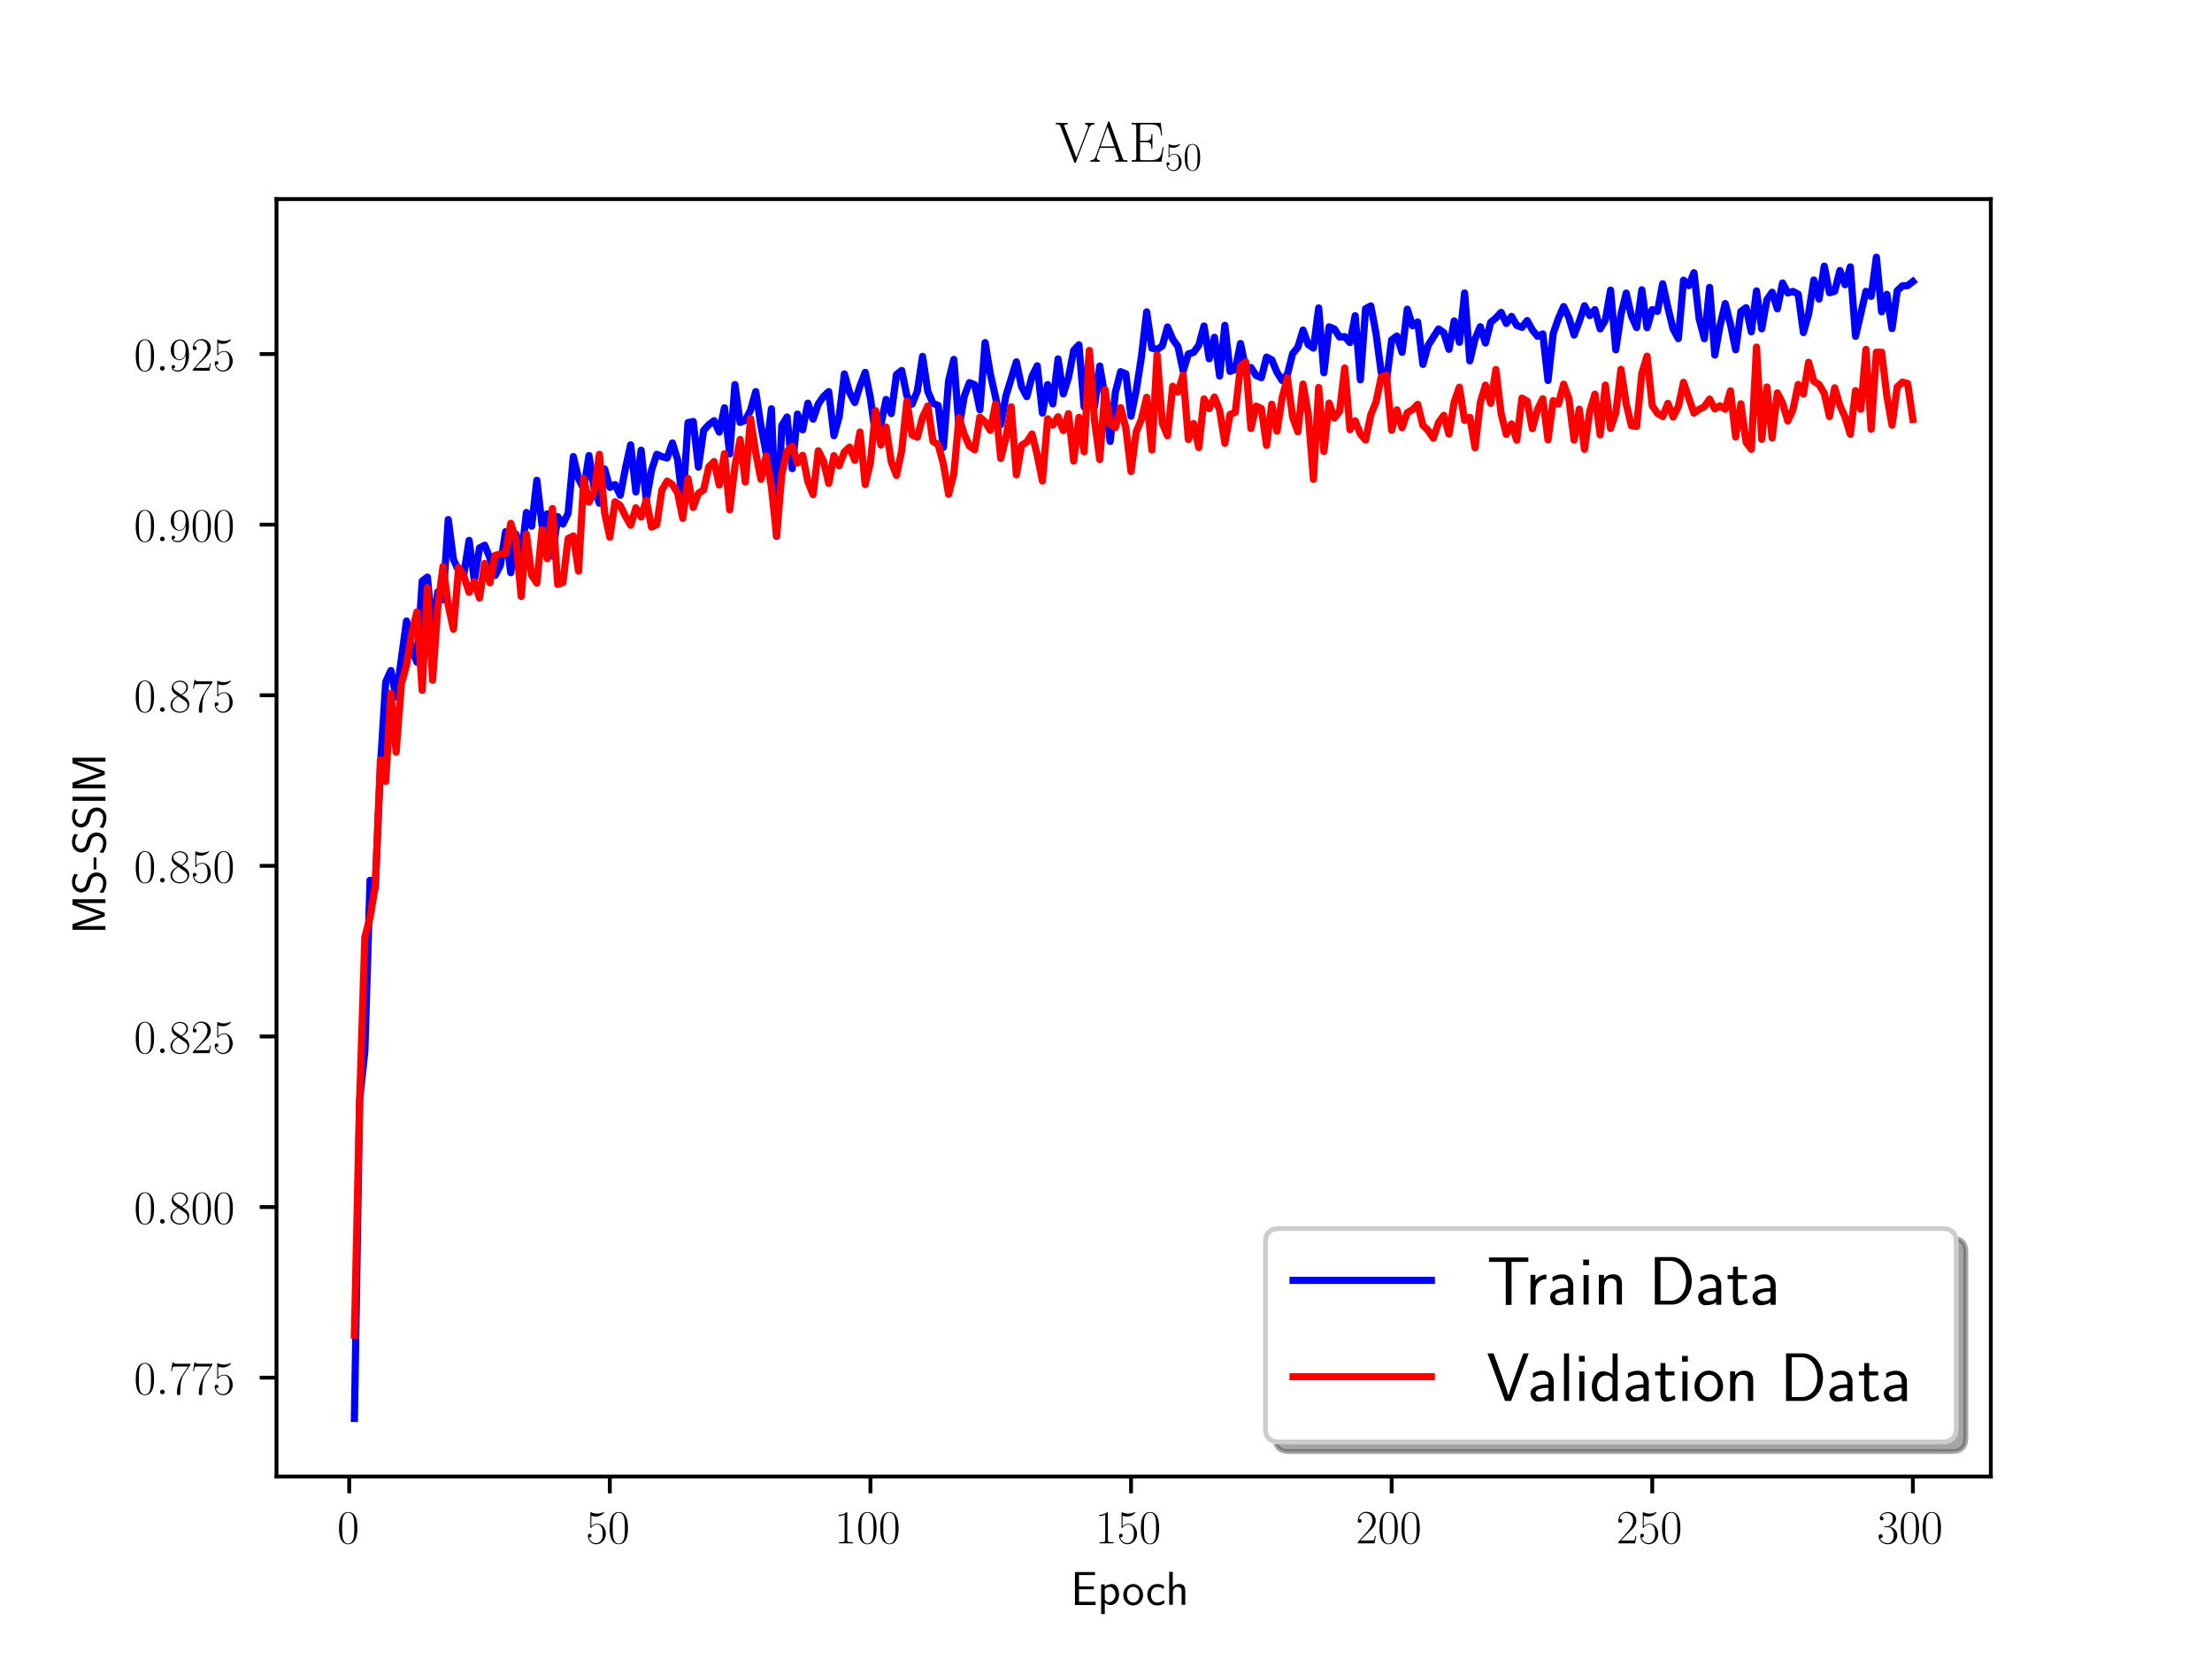 <?xml version="1.0" encoding="utf-8" standalone="no"?>
<!DOCTYPE svg PUBLIC "-//W3C//DTD SVG 1.1//EN"
  "http://www.w3.org/Graphics/SVG/1.1/DTD/svg11.dtd">
<!-- Created with matplotlib (https://matplotlib.org/) -->
<svg height="345.6pt" version="1.1" viewBox="0 0 460.8 345.6" width="460.8pt" xmlns="http://www.w3.org/2000/svg" xmlns:xlink="http://www.w3.org/1999/xlink">
 <defs>
  <style type="text/css">
*{stroke-linecap:butt;stroke-linejoin:round;}
  </style>
 </defs>
 <g id="figure_1">
  <g id="patch_1">
   <path d="M 0 345.6 
L 460.8 345.6 
L 460.8 0 
L 0 0 
z
" style="fill:#ffffff;"/>
  </g>
  <g id="axes_1">
   <g id="patch_2">
    <path d="M 57.6 307.584 
L 414.72 307.584 
L 414.72 41.472 
L 57.6 41.472 
z
" style="fill:#ffffff;"/>
   </g>
   <g id="matplotlib.axis_1">
    <g id="xtick_1">
     <g id="line2d_1">
      <defs>
       <path d="M 0 0 
L 0 3.5 
" id="mf5305f416f" style="stroke:#000000;stroke-width:0.8;"/>
      </defs>
      <g>
       <use style="stroke:#000000;stroke-width:0.8;" x="72.747" xlink:href="#mf5305f416f" y="307.584"/>
      </g>
     </g>
     <g id="text_1">
      <!-- $0$ -->
      <defs>
       <path d="M 42 31.641 
C 42 37.75 41.906 48.125 37.703 56.109 
C 34 63.109 28.094 65.594 22.906 65.594 
C 18.094 65.594 12 63.406 8.203 56.203 
C 4.203 48.719 3.797 39.438 3.797 31.641 
C 3.797 25.953 3.906 17.281 7 9.672 
C 11.297 -0.609 19 -2 22.906 -2 
C 27.5 -2 34.5 -0.109 38.594 9.375 
C 41.594 16.281 42 24.359 42 31.641 
z
M 22.906 -0.406 
C 16.5 -0.406 12.703 5.078 11.297 12.688 
C 10.203 18.562 10.203 27.156 10.203 32.75 
C 10.203 40.438 10.203 46.828 11.5 52.922 
C 13.406 61.391 19 64 22.906 64 
C 27 64 32.297 61.297 34.203 53.125 
C 35.5 47.438 35.594 40.734 35.594 32.75 
C 35.594 26.25 35.594 18.266 34.406 12.375 
C 32.297 1.484 26.406 -0.406 22.906 -0.406 
z
" id="CMR17-48"/>
      </defs>
      <g transform="translate(70.256 321.502)scale(0.1 -0.1)">
       <use transform="scale(0.996)" xlink:href="#CMR17-48"/>
      </g>
     </g>
    </g>
    <g id="xtick_2">
     <g id="line2d_2">
      <g>
       <use style="stroke:#000000;stroke-width:0.8;" x="127.037" xlink:href="#mf5305f416f" y="307.584"/>
      </g>
     </g>
     <g id="text_2">
      <!-- $50$ -->
      <defs>
       <path d="M 11.406 57.688 
C 12.406 57.281 16.5 56 20.703 56 
C 30 56 35.094 61.109 38 64.062 
C 38 64.953 38 65.5 37.406 65.5 
C 37.297 65.5 37.094 65.5 36.297 65.047 
C 32.797 63.406 28.703 62.078 23.703 62.078 
C 20.703 62.078 16.203 62.484 11.297 64.672 
C 10.203 65.172 10 65.172 9.906 65.172 
C 9.406 65.172 9.297 65.062 9.297 63.078 
L 9.297 34.422 
C 9.297 32.641 9.297 32.141 10.297 32.141 
C 10.797 32.141 11 32.344 11.5 33.031 
C 14.703 37.516 19.094 39.406 24.094 39.406 
C 27.594 39.406 35.094 37.219 35.094 20.141 
C 35.094 16.953 35.094 11.172 32.094 6.578 
C 29.594 2.484 25.703 0.391 21.406 0.391 
C 14.797 0.391 8.094 5 6.297 12.719 
C 6.703 12.609 7.5 12.422 7.906 12.422 
C 9.203 12.422 11.703 13.125 11.703 16.219 
C 11.703 18.906 9.797 20 7.906 20 
C 5.594 20 4.094 18.594 4.094 15.797 
C 4.094 7.094 11 -2 21.594 -2 
C 31.906 -2 41.703 6.875 41.703 19.75 
C 41.703 31.719 33.906 41 24.203 41 
C 19.094 41 14.797 39.109 11.406 35.531 
z
" id="CMR17-53"/>
      </defs>
      <g transform="translate(122.056 321.502)scale(0.1 -0.1)">
       <use transform="scale(0.996)" xlink:href="#CMR17-53"/>
       <use transform="translate(45.69 0)scale(0.996)" xlink:href="#CMR17-48"/>
      </g>
     </g>
    </g>
    <g id="xtick_3">
     <g id="line2d_3">
      <g>
       <use style="stroke:#000000;stroke-width:0.8;" x="181.327" xlink:href="#mf5305f416f" y="307.584"/>
      </g>
     </g>
     <g id="text_3">
      <!-- $100$ -->
      <defs>
       <path d="M 26.594 63.406 
C 26.594 65.5 26.5 65.5 25.094 65.5 
C 21.203 61.188 15.297 59.797 9.703 59.797 
C 9.406 59.797 8.906 59.797 8.797 59.5 
C 8.703 59.297 8.703 59.094 8.703 57 
C 11.797 57 17 57.594 21 59.984 
L 21 7.203 
C 21 3.688 20.797 2.5 12.203 2.5 
L 9.203 2.5 
L 9.203 0 
C 14 0 19 0 23.797 0 
C 28.594 0 33.594 0 38.406 0 
L 38.406 2.5 
L 35.406 2.5 
C 26.797 2.5 26.594 3.594 26.594 7.156 
z
" id="CMR17-49"/>
      </defs>
      <g transform="translate(173.855 321.502)scale(0.1 -0.1)">
       <use transform="scale(0.996)" xlink:href="#CMR17-49"/>
       <use transform="translate(45.69 0)scale(0.996)" xlink:href="#CMR17-48"/>
       <use transform="translate(91.381 0)scale(0.996)" xlink:href="#CMR17-48"/>
      </g>
     </g>
    </g>
    <g id="xtick_4">
     <g id="line2d_4">
      <g>
       <use style="stroke:#000000;stroke-width:0.8;" x="235.617" xlink:href="#mf5305f416f" y="307.584"/>
      </g>
     </g>
     <g id="text_4">
      <!-- $150$ -->
      <g transform="translate(228.145 321.502)scale(0.1 -0.1)">
       <use transform="scale(0.996)" xlink:href="#CMR17-49"/>
       <use transform="translate(45.69 0)scale(0.996)" xlink:href="#CMR17-53"/>
       <use transform="translate(91.381 0)scale(0.996)" xlink:href="#CMR17-48"/>
      </g>
     </g>
    </g>
    <g id="xtick_5">
     <g id="line2d_5">
      <g>
       <use style="stroke:#000000;stroke-width:0.8;" x="289.907" xlink:href="#mf5305f416f" y="307.584"/>
      </g>
     </g>
     <g id="text_5">
      <!-- $200$ -->
      <defs>
       <path d="M 41.703 15.453 
L 39.906 15.453 
C 38.906 8.375 38.094 7.172 37.703 6.562 
C 37.203 5.766 30 5.766 28.594 5.766 
L 9.406 5.766 
C 13 9.672 20 16.75 28.5 24.953 
C 34.594 30.734 41.703 37.531 41.703 47.422 
C 41.703 59.219 32.297 66 21.797 66 
C 10.797 66 4.094 56.312 4.094 47.344 
C 4.094 43.438 7 42.938 8.203 42.938 
C 9.203 42.938 12.203 43.547 12.203 47.031 
C 12.203 50.109 9.594 51 8.203 51 
C 7.594 51 7 50.906 6.594 50.703 
C 8.5 59.219 14.297 63.406 20.406 63.406 
C 29.094 63.406 34.797 56.516 34.797 47.422 
C 34.797 38.734 29.703 31.25 24 24.75 
L 4.094 2.281 
L 4.094 0 
L 39.297 0 
z
" id="CMR17-50"/>
      </defs>
      <g transform="translate(282.435 321.502)scale(0.1 -0.1)">
       <use transform="scale(0.996)" xlink:href="#CMR17-50"/>
       <use transform="translate(45.69 0)scale(0.996)" xlink:href="#CMR17-48"/>
       <use transform="translate(91.381 0)scale(0.996)" xlink:href="#CMR17-48"/>
      </g>
     </g>
    </g>
    <g id="xtick_6">
     <g id="line2d_6">
      <g>
       <use style="stroke:#000000;stroke-width:0.8;" x="344.197" xlink:href="#mf5305f416f" y="307.584"/>
      </g>
     </g>
     <g id="text_6">
      <!-- $250$ -->
      <g transform="translate(336.725 321.502)scale(0.1 -0.1)">
       <use transform="scale(0.996)" xlink:href="#CMR17-50"/>
       <use transform="translate(45.69 0)scale(0.996)" xlink:href="#CMR17-53"/>
       <use transform="translate(91.381 0)scale(0.996)" xlink:href="#CMR17-48"/>
      </g>
     </g>
    </g>
    <g id="xtick_7">
     <g id="line2d_7">
      <g>
       <use style="stroke:#000000;stroke-width:0.8;" x="398.487" xlink:href="#mf5305f416f" y="307.584"/>
      </g>
     </g>
     <g id="text_7">
      <!-- $300$ -->
      <defs>
       <path d="M 22.094 33.703 
C 31 33.703 34.906 25.969 34.906 17.031 
C 34.906 5 28.5 0.391 22.703 0.391 
C 17.406 0.391 8.797 3.031 6.094 10.828 
C 6.594 10.625 7.094 10.625 7.594 10.625 
C 10 10.625 11.797 12.219 11.797 14.812 
C 11.797 17.703 9.594 19 7.594 19 
C 5.906 19 3.297 18.203 3.297 14.469 
C 3.297 5.234 12.297 -2 22.906 -2 
C 34 -2 42.5 6.719 42.5 16.953 
C 42.5 26.672 34.5 33.703 25 34.797 
C 32.594 36.375 39.906 43.062 39.906 52.016 
C 39.906 59.688 32 65.297 23 65.297 
C 13.906 65.297 5.906 59.828 5.906 52.016 
C 5.906 48.594 8.5 48 9.797 48 
C 11.906 48 13.703 49.297 13.703 51.891 
C 13.703 54.469 11.906 55.766 9.797 55.766 
C 9.406 55.766 8.906 55.766 8.5 55.578 
C 11.406 61.859 19.297 63 22.797 63 
C 26.297 63 32.906 61.328 32.906 51.875 
C 32.906 49.109 32.5 44.188 29.094 39.844 
C 26.094 36 22.703 36 19.406 35.688 
C 18.906 35.688 16.594 35.453 16.203 35.453 
C 15.5 35.359 15.094 35.266 15.094 34.5 
C 15.094 33.797 15.203 33.703 17.203 33.703 
z
" id="CMR17-51"/>
      </defs>
      <g transform="translate(391.015 321.502)scale(0.1 -0.1)">
       <use transform="scale(0.996)" xlink:href="#CMR17-51"/>
       <use transform="translate(45.69 0)scale(0.996)" xlink:href="#CMR17-48"/>
       <use transform="translate(91.381 0)scale(0.996)" xlink:href="#CMR17-48"/>
      </g>
     </g>
    </g>
    <g id="text_8">
     <!-- Epoch -->
     <defs>
      <path d="M 30.594 6.766 
C 22.594 6.766 19 6.766 17.203 6.766 
L 17.203 32.922 
L 48.203 32.922 
L 48.203 39 
L 17.203 39 
L 17.203 62.641 
L 30.094 62.641 
C 31.297 62.641 32.5 62.641 33.703 62.641 
L 50.797 62.641 
L 50.797 69 
L 8.797 69 
L 8.797 0 
L 52.094 0 
L 52.094 6.766 
z
" id="CMSS17-69"/>
      <path d="M 15.094 5.203 
C 18.406 2.016 22.906 -0.078 27.703 -0.078 
C 37 -0.078 45 9.422 45 22.062 
C 45 33.734 39 44 30.406 44 
C 25.406 44 19.406 42.219 14.906 38.625 
L 14.906 43.203 
L 7.5 43.203 
L 7.5 -19 
L 15.094 -19 
z
M 15.094 32.812 
C 15.906 34 19.297 37.734 24.797 37.734 
C 31.797 37.734 37.406 30.625 37.406 22.062 
C 37.406 12.297 30.594 6 23.906 6 
C 21.906 6 19.797 6.484 17.797 8.172 
C 15.094 10.531 15.094 12 15.094 13.391 
z
" id="CMSS17-112"/>
      <path d="M 44.203 21.188 
C 44.203 34 34.703 44 23.5 44 
C 12 44 2.703 33.703 2.703 21.188 
C 2.703 8.5 12.297 -1 23.406 -1 
C 34.797 -1 44.203 8.797 44.203 21.188 
z
M 23.5 5.266 
C 16.406 5.266 10.297 11.078 10.297 22 
C 10.297 33.609 17.406 37.922 23.406 37.922 
C 29.906 37.922 36.594 33.219 36.594 22 
C 36.594 10.672 30.094 5.266 23.5 5.266 
z
" id="CMSS17-111"/>
      <path d="M 38.5 39.703 
C 38.5 40.391 33.906 42.406 32.703 42.797 
C 29.406 44 25.203 44 24.094 44 
C 11.094 44 3.297 32.703 3.297 21.297 
C 3.297 9.297 12 -1 23.703 -1 
C 30.406 -1 35.203 1.188 39.094 3.781 
L 38.5 10.375 
C 34.203 7.078 29.203 5.266 23.797 5.266 
C 16 5.266 10.906 12.094 10.906 21.391 
C 10.906 28.609 14.203 37.719 24.203 37.719 
C 29.703 37.719 32.797 36.609 37.406 33.516 
z
" id="CMSS17-99"/>
      <path d="M 40.906 29.547 
C 40.906 35.812 39.406 44.062 28.094 44.062 
C 21.797 44.062 17.703 40.984 14.797 37.609 
L 14.797 69.5 
L 7.406 69.5 
L 7.406 0.5 
L 15 0.5 
L 15 24.578 
C 15 30.828 17.406 38 24.203 38 
C 33 38 33.297 32.125 33.297 28.734 
L 33.297 0.5 
L 40.906 0.5 
z
" id="CMSS17-104"/>
     </defs>
     <g transform="translate(223.056 334.358)scale(0.1 -0.1)">
      <use transform="scale(0.996)" xlink:href="#CMSS17-69"/>
      <use transform="translate(55.892 0)scale(0.996)" xlink:href="#CMSS17-112"/>
      <use transform="translate(106.699 0)scale(0.996)" xlink:href="#CMSS17-111"/>
      <use transform="translate(156.145 0)scale(0.996)" xlink:href="#CMSS17-99"/>
      <use transform="translate(197.784 0)scale(0.996)" xlink:href="#CMSS17-104"/>
     </g>
    </g>
   </g>
   <g id="matplotlib.axis_2">
    <g id="ytick_1">
     <g id="line2d_8">
      <defs>
       <path d="M 0 0 
L -3.5 0 
" id="m41be67fa8d" style="stroke:#000000;stroke-width:0.8;"/>
      </defs>
      <g>
       <use style="stroke:#000000;stroke-width:0.8;" x="57.6" xlink:href="#m41be67fa8d" y="286.993"/>
      </g>
     </g>
     <g id="text_9">
      <!-- $0.775$ -->
      <defs>
       <path d="M 18.406 4.797 
C 18.406 7.688 16 9.672 13.594 9.672 
C 10.703 9.672 8.703 7.281 8.703 4.891 
C 8.703 2 11.094 0 13.5 0 
C 16.406 0 18.406 2.391 18.406 4.797 
z
" id="CMMI12-58"/>
       <path d="M 45.094 61.578 
L 45.094 63.766 
L 21.594 63.766 
C 9.906 63.766 9.703 65.078 9.297 67 
L 7.5 67 
L 4.594 48.344 
L 6.406 48.344 
C 6.703 50.234 7.406 55.312 8.594 57.203 
C 9.203 58 16.594 58 18.297 58 
L 40.297 58 
L 29.203 41.578 
C 21.797 30.531 16.703 15.609 16.703 2.578 
C 16.703 1.391 16.703 -2 20.297 -2 
C 23.906 -2 23.906 1.391 23.906 2.672 
L 23.906 7.266 
C 23.906 23.562 26.703 34.312 31.297 41.188 
z
" id="CMR17-55"/>
      </defs>
      <g transform="translate(27.907 290.452)scale(0.1 -0.1)">
       <use transform="scale(0.996)" xlink:href="#CMR17-48"/>
       <use transform="translate(45.69 0)scale(0.996)" xlink:href="#CMMI12-58"/>
       <use transform="translate(72.788 0)scale(0.996)" xlink:href="#CMR17-55"/>
       <use transform="translate(118.478 0)scale(0.996)" xlink:href="#CMR17-55"/>
       <use transform="translate(164.169 0)scale(0.996)" xlink:href="#CMR17-53"/>
      </g>
     </g>
    </g>
    <g id="ytick_2">
     <g id="line2d_9">
      <g>
       <use style="stroke:#000000;stroke-width:0.8;" x="57.6" xlink:href="#m41be67fa8d" y="251.453"/>
      </g>
     </g>
     <g id="text_10">
      <!-- $0.800$ -->
      <defs>
       <path d="M 27.203 35.375 
C 33.5 38.547 39.906 43.328 39.906 50.984 
C 39.906 60.016 31.094 65.297 23 65.297 
C 13.906 65.297 5.906 58.734 5.906 49.688 
C 5.906 47.203 6.5 42.922 10.406 39.141 
C 11.406 38.156 15.594 35.172 18.297 33.281 
C 13.797 30.984 3.297 25.531 3.297 14.594 
C 3.297 4.359 13.094 -2 22.797 -2 
C 33.5 -2 42.5 5.656 42.5 15.781 
C 42.5 24.844 36.406 29.016 32.406 31.703 
z
M 14.094 44.094 
C 13.297 44.594 9.297 47.672 9.297 52.359 
C 9.297 58.422 15.594 63 22.797 63 
C 30.703 63 36.5 57.438 36.5 50.969 
C 36.5 41.703 26.094 36.422 25.594 36.422 
C 25.5 36.422 25.406 36.422 24.594 37.031 
z
M 32.5 23.734 
C 34 22.641 38.797 19.375 38.797 13.297 
C 38.797 5.953 31.406 0.391 23 0.391 
C 13.906 0.391 7 6.844 7 14.688 
C 7 22.547 13.094 29.094 20 32.188 
z
" id="CMR17-56"/>
      </defs>
      <g transform="translate(27.907 254.912)scale(0.1 -0.1)">
       <use transform="scale(0.996)" xlink:href="#CMR17-48"/>
       <use transform="translate(45.69 0)scale(0.996)" xlink:href="#CMMI12-58"/>
       <use transform="translate(72.788 0)scale(0.996)" xlink:href="#CMR17-56"/>
       <use transform="translate(118.478 0)scale(0.996)" xlink:href="#CMR17-48"/>
       <use transform="translate(164.169 0)scale(0.996)" xlink:href="#CMR17-48"/>
      </g>
     </g>
    </g>
    <g id="ytick_3">
     <g id="line2d_10">
      <g>
       <use style="stroke:#000000;stroke-width:0.8;" x="57.6" xlink:href="#m41be67fa8d" y="215.913"/>
      </g>
     </g>
     <g id="text_11">
      <!-- $0.825$ -->
      <g transform="translate(27.907 219.373)scale(0.1 -0.1)">
       <use transform="scale(0.996)" xlink:href="#CMR17-48"/>
       <use transform="translate(45.69 0)scale(0.996)" xlink:href="#CMMI12-58"/>
       <use transform="translate(72.788 0)scale(0.996)" xlink:href="#CMR17-56"/>
       <use transform="translate(118.478 0)scale(0.996)" xlink:href="#CMR17-50"/>
       <use transform="translate(164.169 0)scale(0.996)" xlink:href="#CMR17-53"/>
      </g>
     </g>
    </g>
    <g id="ytick_4">
     <g id="line2d_11">
      <g>
       <use style="stroke:#000000;stroke-width:0.8;" x="57.6" xlink:href="#m41be67fa8d" y="180.373"/>
      </g>
     </g>
     <g id="text_12">
      <!-- $0.850$ -->
      <g transform="translate(27.907 183.833)scale(0.1 -0.1)">
       <use transform="scale(0.996)" xlink:href="#CMR17-48"/>
       <use transform="translate(45.69 0)scale(0.996)" xlink:href="#CMMI12-58"/>
       <use transform="translate(72.788 0)scale(0.996)" xlink:href="#CMR17-56"/>
       <use transform="translate(118.478 0)scale(0.996)" xlink:href="#CMR17-53"/>
       <use transform="translate(164.169 0)scale(0.996)" xlink:href="#CMR17-48"/>
      </g>
     </g>
    </g>
    <g id="ytick_5">
     <g id="line2d_12">
      <g>
       <use style="stroke:#000000;stroke-width:0.8;" x="57.6" xlink:href="#m41be67fa8d" y="144.834"/>
      </g>
     </g>
     <g id="text_13">
      <!-- $0.875$ -->
      <g transform="translate(27.907 148.293)scale(0.1 -0.1)">
       <use transform="scale(0.996)" xlink:href="#CMR17-48"/>
       <use transform="translate(45.69 0)scale(0.996)" xlink:href="#CMMI12-58"/>
       <use transform="translate(72.788 0)scale(0.996)" xlink:href="#CMR17-56"/>
       <use transform="translate(118.478 0)scale(0.996)" xlink:href="#CMR17-55"/>
       <use transform="translate(164.169 0)scale(0.996)" xlink:href="#CMR17-53"/>
      </g>
     </g>
    </g>
    <g id="ytick_6">
     <g id="line2d_13">
      <g>
       <use style="stroke:#000000;stroke-width:0.8;" x="57.6" xlink:href="#m41be67fa8d" y="109.294"/>
      </g>
     </g>
     <g id="text_14">
      <!-- $0.900$ -->
      <defs>
       <path d="M 35.203 29.125 
C 35.203 7.25 26.094 0.484 18.594 0.484 
C 16.297 0.484 10.703 0.484 8.406 4.594 
C 11 4.188 12.906 5.578 12.906 8.094 
C 12.906 10.812 10.703 11.703 9.297 11.703 
C 8.406 11.703 5.703 11.297 5.703 7.906 
C 5.703 1.109 11.594 -2 18.797 -2 
C 30.297 -2 42 10.531 42 32.391 
C 42 59.641 30.797 65.297 23.203 65.297 
C 13.297 65.297 3.797 56.688 3.797 43.406 
C 3.797 31.109 11.906 22 22.094 22 
C 30.5 22 34.203 29.734 35.203 33 
z
M 22.297 23.594 
C 19.594 23.594 15.797 24.094 12.703 30.031 
C 10.594 33.891 10.594 38.453 10.594 43.297 
C 10.594 49.156 10.594 53.203 13.406 57.562 
C 14.797 59.641 17.406 63 23.203 63 
C 35 63 35 45.078 35 41.125 
C 35 34.094 31.797 23.594 22.297 23.594 
z
" id="CMR17-57"/>
      </defs>
      <g transform="translate(27.907 112.753)scale(0.1 -0.1)">
       <use transform="scale(0.996)" xlink:href="#CMR17-48"/>
       <use transform="translate(45.69 0)scale(0.996)" xlink:href="#CMMI12-58"/>
       <use transform="translate(72.788 0)scale(0.996)" xlink:href="#CMR17-57"/>
       <use transform="translate(118.478 0)scale(0.996)" xlink:href="#CMR17-48"/>
       <use transform="translate(164.169 0)scale(0.996)" xlink:href="#CMR17-48"/>
      </g>
     </g>
    </g>
    <g id="ytick_7">
     <g id="line2d_14">
      <g>
       <use style="stroke:#000000;stroke-width:0.8;" x="57.6" xlink:href="#m41be67fa8d" y="73.754"/>
      </g>
     </g>
     <g id="text_15">
      <!-- $0.925$ -->
      <g transform="translate(27.907 77.213)scale(0.1 -0.1)">
       <use transform="scale(0.996)" xlink:href="#CMR17-48"/>
       <use transform="translate(45.69 0)scale(0.996)" xlink:href="#CMMI12-58"/>
       <use transform="translate(72.788 0)scale(0.996)" xlink:href="#CMR17-57"/>
       <use transform="translate(118.478 0)scale(0.996)" xlink:href="#CMR17-50"/>
       <use transform="translate(164.169 0)scale(0.996)" xlink:href="#CMR17-53"/>
      </g>
     </g>
    </g>
    <g id="text_16">
     <!-- MS-SSIM -->
     <defs>
      <path d="M 49.906 37.047 
L 45.094 23.016 
C 44.297 20.422 41.594 12.359 41 9.172 
L 40.906 9.172 
C 40.594 11.172 40 13.266 38.406 18.344 
C 37.5 21.328 36.5 24.406 35.5 27.203 
L 20.703 69 
L 9 69 
L 9 0 
L 16.797 0 
L 16.797 60.938 
L 16.906 60.938 
C 16.906 60.844 17.797 56.453 23.906 39.047 
L 37.094 1.5 
L 44.5 1.5 
L 56.406 34.859 
C 57.203 37.156 59.703 44.422 60.797 47.906 
C 61.797 50.891 64.297 58.25 64.906 61.141 
L 65 61.141 
L 65 0 
L 72.906 0 
L 72.906 69 
L 61.297 69 
z
" id="CMSS17-77"/>
      <path d="M 43.703 65.141 
C 39.297 67.719 34.5 70 26.406 70 
C 13.5 70 5.203 60.609 5.203 51.031 
C 5.203 47.266 6.297 43.016 10.203 38.672 
C 14.094 34.312 18.5 33.141 24.094 31.766 
C 26.406 31.156 30.297 30.062 31 29.781 
C 36.594 27.609 39.297 22.562 39.297 17.812 
C 39.297 11.594 34.406 4.969 25.703 4.969 
C 22.703 4.969 13.906 4.969 5.594 12.797 
L 4.203 4.969 
C 12.406 -1 21.297 -2 25.797 -2 
C 38.094 -2 46.906 7.625 46.906 18.531 
C 46.906 22.5 45.703 27.547 41.5 32.203 
C 37.406 36.672 33.797 37.656 25.594 39.828 
C 20.906 41.031 17.906 41.828 15.406 44.891 
C 13.703 47.078 12.797 49.156 12.797 51.828 
C 12.797 57.391 17.594 63.438 26.406 63.438 
C 30.797 63.438 36.5 62.531 42.297 57.188 
z
" id="CMSS17-83"/>
      <path d="M 26 19 
L 26 24.766 
L 1 24.766 
L 1 19 
z
" id="CMSS17-45"/>
      <path d="M 17.094 69 
L 8.703 69 
L 8.703 0 
L 17.094 0 
z
" id="CMSS17-73"/>
     </defs>
     <g transform="translate(21.97 194.592)rotate(-90)scale(0.1 -0.1)">
      <use transform="scale(0.996)" xlink:href="#CMSS17-77"/>
      <use transform="translate(81.676 0)scale(0.996)" xlink:href="#CMSS17-83"/>
      <use transform="translate(133.725 0)scale(0.996)" xlink:href="#CMSS17-45"/>
      <use transform="translate(164.954 0)scale(0.996)" xlink:href="#CMSS17-83"/>
      <use transform="translate(217.002 0)scale(0.996)" xlink:href="#CMSS17-83"/>
      <use transform="translate(269.051 0)scale(0.996)" xlink:href="#CMSS17-73"/>
      <use transform="translate(294.835 0)scale(0.996)" xlink:href="#CMSS17-77"/>
     </g>
    </g>
   </g>
   <g id="line2d_15">
    <path clip-path="url(#pf34cee49ea)" d="M 73.833 295.488 
L 74.919 229.173 
L 76.004 218.936 
L 77.09 183.379 
L 78.176 184.949 
L 79.262 159.555 
L 80.348 142.057 
L 81.433 139.69 
L 82.519 145.212 
L 84.691 129.361 
L 85.777 135.13 
L 86.862 137.944 
L 87.948 121.073 
L 89.034 120.223 
L 90.12 131.647 
L 91.206 123.329 
L 92.291 124.955 
L 93.377 108.24 
L 94.463 116.557 
L 95.549 118.93 
L 96.635 119.589 
L 97.72 112.581 
L 98.806 120.901 
L 99.892 114.152 
L 100.978 113.579 
L 102.064 116.278 
L 103.149 119.871 
L 104.235 117.754 
L 105.321 110.764 
L 106.407 119.307 
L 107.493 111.293 
L 108.578 116.196 
L 109.664 106.765 
L 110.75 109.624 
L 111.836 100.047 
L 112.922 109.458 
L 114.007 107.027 
L 115.093 115.853 
L 116.179 107.612 
L 117.265 109.165 
L 118.351 106.922 
L 119.436 95.118 
L 120.522 99.672 
L 121.608 101.905 
L 122.694 94.906 
L 123.78 101.782 
L 124.865 104.837 
L 125.951 97.702 
L 127.037 101.528 
L 128.123 100.949 
L 129.209 103.181 
L 130.294 97.548 
L 131.38 92.659 
L 132.466 102.482 
L 133.552 93.782 
L 134.638 104.153 
L 135.723 97.98 
L 136.809 94.642 
L 137.895 95.125 
L 138.981 95.407 
L 140.067 92.266 
L 141.152 95.739 
L 142.238 104.797 
L 143.324 88.037 
L 144.41 87.803 
L 145.496 97.307 
L 146.581 89.666 
L 147.667 88.468 
L 148.753 87.64 
L 149.839 90.02 
L 150.925 84.953 
L 152.01 94.564 
L 153.096 80.112 
L 154.182 88.003 
L 155.268 87.54 
L 156.354 85.456 
L 157.439 81.571 
L 158.525 88.744 
L 159.611 94.506 
L 160.697 85.166 
L 161.783 111.744 
L 162.868 88.647 
L 163.954 86.873 
L 165.04 97.622 
L 166.126 86.267 
L 167.212 89.537 
L 168.297 83.982 
L 169.383 87.328 
L 170.469 84.123 
L 171.555 82.596 
L 172.641 81.579 
L 173.726 90.754 
L 174.812 86.846 
L 175.898 77.895 
L 176.984 81.778 
L 178.07 83.86 
L 179.155 80.394 
L 180.241 77.572 
L 181.327 82.928 
L 182.413 90.826 
L 183.499 88.477 
L 184.584 83.217 
L 185.67 86.154 
L 186.756 78.017 
L 187.842 77.189 
L 188.928 82.482 
L 190.013 84.18 
L 191.099 81.476 
L 192.185 74.244 
L 193.271 81.519 
L 194.357 84.028 
L 195.442 84.472 
L 196.528 93.213 
L 197.614 79.275 
L 198.7 74.875 
L 199.786 89.075 
L 200.871 82.558 
L 201.957 79.704 
L 203.043 80.151 
L 204.129 85.359 
L 205.215 71.367 
L 206.3 77.873 
L 207.386 82.692 
L 208.472 88.465 
L 209.558 82.433 
L 211.729 75.376 
L 212.815 80.564 
L 213.901 82.623 
L 214.987 78.425 
L 216.073 76.204 
L 217.158 86.055 
L 218.244 80.117 
L 219.33 84.138 
L 220.416 74.77 
L 221.502 82.058 
L 222.587 78.664 
L 223.673 72.995 
L 224.759 71.835 
L 225.845 84.768 
L 226.931 73.864 
L 228.016 84.661 
L 229.102 76.253 
L 230.188 82.711 
L 231.274 91.953 
L 232.36 81.713 
L 233.445 77.43 
L 234.531 77.873 
L 235.617 86.699 
L 236.703 81.321 
L 237.789 74.267 
L 238.875 64.971 
L 239.96 72.533 
L 241.046 72.805 
L 242.132 72.065 
L 243.218 68.114 
L 244.304 70.671 
L 245.389 72.184 
L 246.475 77.289 
L 247.561 73.731 
L 248.647 73.401 
L 249.733 71.934 
L 250.818 67.908 
L 251.904 74.749 
L 252.99 70.269 
L 254.076 78.332 
L 255.162 67.777 
L 256.247 77.372 
L 257.333 76.957 
L 258.419 71.56 
L 259.505 76.744 
L 260.591 76.559 
L 261.676 78.222 
L 262.762 78.685 
L 263.848 74.394 
L 264.934 74.954 
L 266.02 77.554 
L 267.105 79.281 
L 268.191 77.989 
L 269.277 73.674 
L 270.363 72.348 
L 271.449 68.755 
L 272.534 71.785 
L 273.62 72.514 
L 274.706 64.152 
L 275.792 77.654 
L 276.878 68.082 
L 277.963 68.522 
L 279.049 70.205 
L 280.135 70.134 
L 281.221 71.371 
L 282.307 65.766 
L 283.392 79.123 
L 284.478 64.308 
L 285.564 63.725 
L 286.65 69.416 
L 287.736 77.618 
L 288.821 79.373 
L 289.907 70.829 
L 290.993 70 
L 292.079 73.4 
L 293.165 64.416 
L 294.25 67.861 
L 295.336 67.079 
L 296.422 75.91 
L 297.508 71.955 
L 299.679 68.523 
L 300.765 69.301 
L 301.851 72.766 
L 302.937 66.849 
L 304.023 71.312 
L 305.108 61.034 
L 306.194 75.171 
L 307.28 70.597 
L 308.366 68.068 
L 309.452 71.46 
L 310.537 67.147 
L 311.623 66.25 
L 312.709 65.075 
L 313.795 67.383 
L 314.881 65.916 
L 315.966 67.789 
L 317.052 68.197 
L 318.138 66.778 
L 319.224 68.742 
L 320.31 70.07 
L 321.395 69.559 
L 322.481 79.265 
L 323.567 69.448 
L 324.653 66.335 
L 325.739 63.854 
L 326.824 66.152 
L 327.91 69.796 
L 328.996 66.978 
L 330.082 63.702 
L 331.168 65.745 
L 332.253 64.513 
L 333.339 68.514 
L 334.425 66.692 
L 335.511 60.438 
L 336.597 72.868 
L 337.682 65.47 
L 338.768 61.059 
L 339.854 65.817 
L 340.94 68.243 
L 342.026 60.381 
L 343.111 68.267 
L 344.197 64.496 
L 345.283 64.867 
L 346.369 59.111 
L 347.455 64.078 
L 348.54 68.514 
L 349.626 70.539 
L 350.712 58.367 
L 351.798 59.493 
L 352.884 56.82 
L 353.969 66.406 
L 355.055 70.565 
L 356.141 59.866 
L 357.227 73.964 
L 358.313 67.845 
L 359.398 63.238 
L 360.484 67.544 
L 361.57 72.857 
L 362.656 64.885 
L 363.742 64.097 
L 364.827 69.122 
L 365.913 60.607 
L 366.999 68.493 
L 368.085 62.433 
L 369.171 60.878 
L 370.256 64.337 
L 371.342 58.946 
L 372.428 61.031 
L 373.514 60.721 
L 374.6 61.288 
L 375.685 69.286 
L 376.771 65.431 
L 377.857 58.324 
L 378.943 62.298 
L 380.029 55.442 
L 381.114 60.986 
L 382.2 60.668 
L 383.286 56.359 
L 384.372 59.315 
L 385.458 55.596 
L 386.543 70.061 
L 388.715 60.687 
L 389.801 61.736 
L 390.887 53.568 
L 391.972 64.956 
L 393.058 61.31 
L 394.144 68.458 
L 395.23 60.557 
L 396.316 59.554 
L 397.401 59.502 
L 398.487 58.654 
L 398.487 58.654 
" style="fill:none;stroke:#0000ff;stroke-linecap:square;stroke-width:1.5;"/>
   </g>
   <g id="line2d_16">
    <path clip-path="url(#pf34cee49ea)" d="M 73.833 278.158 
L 74.919 229.512 
L 76.004 195.286 
L 77.09 191.124 
L 78.176 184.639 
L 79.262 158.279 
L 80.348 162.776 
L 81.433 144.427 
L 82.519 156.702 
L 83.605 142.539 
L 84.691 138.561 
L 85.777 131.965 
L 86.862 127.47 
L 87.948 143.821 
L 89.034 122.417 
L 90.12 141.703 
L 91.206 126.448 
L 92.291 118.008 
L 93.377 126.06 
L 94.463 131.085 
L 95.549 118.235 
L 96.635 119.998 
L 97.72 123.394 
L 98.806 121.18 
L 99.892 124.579 
L 100.978 117.367 
L 102.064 121.416 
L 103.149 115.712 
L 104.235 115.417 
L 105.321 115.334 
L 106.407 109.024 
L 107.493 112.559 
L 108.578 124.259 
L 109.664 111.249 
L 110.75 119.823 
L 111.836 121.468 
L 112.922 110.346 
L 114.007 116.386 
L 115.093 105.944 
L 116.179 121.749 
L 117.265 121.367 
L 118.351 112.204 
L 119.436 111.652 
L 120.522 118.989 
L 121.608 99.708 
L 122.694 104.614 
L 123.78 102.387 
L 124.865 94.635 
L 125.951 106.803 
L 127.037 111.914 
L 128.123 104.531 
L 129.209 105.306 
L 130.294 107.537 
L 131.38 109.431 
L 132.466 105.789 
L 133.552 107.706 
L 134.638 104.208 
L 135.723 109.799 
L 136.809 109.325 
L 137.895 102.068 
L 138.981 100.214 
L 140.067 100.944 
L 141.152 102.663 
L 142.238 107.991 
L 143.324 99.675 
L 144.41 105.715 
L 145.496 102.758 
L 146.581 102.072 
L 147.667 97.236 
L 148.753 96.148 
L 149.839 101.049 
L 150.925 94.527 
L 152.01 106.22 
L 153.096 97.131 
L 154.182 91.555 
L 155.268 100.406 
L 156.354 87.202 
L 157.439 94.359 
L 158.525 99.853 
L 159.611 94.954 
L 160.697 101.443 
L 161.783 111.649 
L 162.868 98.716 
L 163.954 93.977 
L 165.04 92.932 
L 166.126 96.459 
L 167.212 94.857 
L 168.297 100.324 
L 169.383 103.045 
L 170.469 93.911 
L 171.555 96.074 
L 172.641 100.701 
L 173.726 94.928 
L 174.812 97.04 
L 175.898 94.136 
L 176.984 93.14 
L 178.07 95.899 
L 179.155 90.017 
L 180.241 100.94 
L 181.327 96.341 
L 182.413 85.553 
L 183.499 92.707 
L 184.584 88.956 
L 185.67 96.221 
L 186.756 99.03 
L 187.842 93.905 
L 188.928 83.577 
L 190.013 90.626 
L 191.099 91.071 
L 192.185 86.938 
L 193.271 84.581 
L 194.357 91.946 
L 195.442 92.63 
L 196.528 96.65 
L 197.614 102.986 
L 198.7 98.708 
L 199.786 87.019 
L 200.871 90.462 
L 201.957 92.944 
L 203.043 93.71 
L 204.129 86.897 
L 205.215 87.898 
L 206.3 89.647 
L 207.386 84.169 
L 208.472 95.508 
L 209.558 91.216 
L 210.644 84.731 
L 211.729 98.922 
L 212.815 92.771 
L 213.901 92.081 
L 214.987 90.415 
L 216.073 94.763 
L 217.158 100.201 
L 218.244 87.252 
L 219.33 88.561 
L 220.416 86.817 
L 221.502 89.694 
L 222.587 86.168 
L 223.673 96.044 
L 224.759 86.942 
L 225.845 94.131 
L 226.931 72.998 
L 228.016 87.66 
L 229.102 95.72 
L 230.188 81.167 
L 231.274 88.393 
L 232.36 89.075 
L 233.445 84.901 
L 234.531 89.145 
L 235.617 98.226 
L 236.703 89.961 
L 237.789 87.318 
L 238.875 82.765 
L 239.96 93.739 
L 241.046 73.937 
L 242.132 88.159 
L 243.218 90.786 
L 244.304 80.455 
L 245.389 81.672 
L 246.475 78.149 
L 247.561 91.569 
L 248.647 88.226 
L 249.733 93.227 
L 250.818 83.106 
L 251.904 85.12 
L 252.99 82.719 
L 254.076 85.428 
L 255.162 92.344 
L 256.247 86.337 
L 257.333 85.911 
L 258.419 76.314 
L 259.505 75.392 
L 260.591 89.272 
L 261.676 84.604 
L 262.762 85.102 
L 263.848 92.787 
L 264.934 84.217 
L 266.02 89.817 
L 267.105 82.839 
L 268.191 78.685 
L 269.277 86.886 
L 270.363 89.947 
L 271.449 80.008 
L 272.534 86.249 
L 273.62 99.857 
L 274.706 80.73 
L 275.792 94.061 
L 276.878 83.966 
L 277.963 87.088 
L 279.049 85.713 
L 280.135 76.649 
L 281.221 89.504 
L 282.307 87.663 
L 283.392 90.431 
L 284.478 91.676 
L 285.564 86.413 
L 286.65 83.757 
L 287.736 78.571 
L 288.821 78.156 
L 289.907 89.63 
L 290.993 85.382 
L 292.079 89.103 
L 293.165 85.951 
L 294.25 85.332 
L 295.336 84.238 
L 296.422 88.611 
L 297.508 89.668 
L 298.594 91.297 
L 299.679 88.04 
L 300.765 86.522 
L 301.851 90.435 
L 302.937 83.727 
L 304.023 80.663 
L 305.108 87.576 
L 306.194 86.938 
L 307.28 93.292 
L 308.366 83.889 
L 309.452 80.225 
L 310.537 84.031 
L 311.623 76.966 
L 312.709 86.137 
L 313.795 90.489 
L 314.881 88.327 
L 315.966 91.711 
L 317.052 82.936 
L 318.138 83.555 
L 319.224 89.303 
L 320.31 85.27 
L 321.395 83.08 
L 322.481 91.641 
L 323.567 83.461 
L 324.653 84.166 
L 325.739 80.027 
L 326.824 83.041 
L 327.91 91.684 
L 328.996 85.248 
L 330.082 93.601 
L 331.168 85.721 
L 332.253 82.12 
L 333.339 90.591 
L 334.425 80.22 
L 335.511 89.268 
L 336.597 86.003 
L 337.682 76.934 
L 338.768 84.14 
L 339.854 88.695 
L 340.94 88.83 
L 342.026 77.781 
L 343.111 74.203 
L 344.197 84.515 
L 345.283 86.117 
L 346.369 86.777 
L 347.455 84.029 
L 348.54 86.867 
L 349.626 84.717 
L 350.712 79.658 
L 352.884 86.072 
L 353.969 85.275 
L 355.055 84.718 
L 356.141 83.138 
L 357.227 85.176 
L 358.313 84.532 
L 359.398 85.25 
L 360.484 81.418 
L 361.57 91.028 
L 362.656 84.127 
L 363.742 92.114 
L 364.827 93.601 
L 365.913 72.308 
L 366.999 91.542 
L 368.085 80.623 
L 369.171 91.232 
L 370.256 81.839 
L 371.342 83.956 
L 372.428 87.7 
L 373.514 85.335 
L 374.6 80.094 
L 375.685 82.092 
L 376.771 75.463 
L 377.857 79.415 
L 378.943 80.105 
L 380.029 81.934 
L 381.114 86.781 
L 382.2 80.791 
L 383.286 84.461 
L 384.372 86.894 
L 385.458 90.476 
L 386.543 81.378 
L 387.629 85.255 
L 388.715 72.781 
L 389.801 89.416 
L 390.887 73.38 
L 391.972 73.366 
L 393.058 82.426 
L 394.144 88.571 
L 395.23 80.613 
L 396.316 79.597 
L 397.401 79.895 
L 398.487 87.376 
L 398.487 87.376 
" style="fill:none;stroke:#ff0000;stroke-linecap:square;stroke-width:1.5;"/>
   </g>
   <g id="patch_3">
    <path d="M 57.6 307.584 
L 57.6 41.472 
" style="fill:none;stroke:#000000;stroke-linecap:square;stroke-linejoin:miter;stroke-width:0.8;"/>
   </g>
   <g id="patch_4">
    <path d="M 414.72 307.584 
L 414.72 41.472 
" style="fill:none;stroke:#000000;stroke-linecap:square;stroke-linejoin:miter;stroke-width:0.8;"/>
   </g>
   <g id="patch_5">
    <path d="M 57.6 307.584 
L 414.72 307.584 
" style="fill:none;stroke:#000000;stroke-linecap:square;stroke-linejoin:miter;stroke-width:0.8;"/>
   </g>
   <g id="patch_6">
    <path d="M 57.6 41.472 
L 414.72 41.472 
" style="fill:none;stroke:#000000;stroke-linecap:square;stroke-linejoin:miter;stroke-width:0.8;"/>
   </g>
   <g id="text_17">
    <!-- $\textrm{VAE}_{50}$ -->
    <defs>
     <path d="M 59 58.516 
C 59.906 60.719 61.5 65 68.203 65 
L 68.203 67.688 
C 65.906 67.484 63.297 67.484 60.797 67.484 
C 58.406 67.484 54.297 67.484 52 67.688 
L 52 65 
C 57 65 57.203 61.5 57.203 60.906 
C 57.203 59.797 56.906 59.109 56.594 58.312 
L 36.906 6.969 
L 16.297 60.719 
C 16 61.422 15.797 61.922 15.797 62.406 
C 15.797 65 19.797 65 21.906 65 
L 21.906 67.484 
C 18.703 67.484 14 67.484 10.703 67.484 
C 8.094 67.484 3.406 67.484 1 67.688 
L 1 65 
C 6.797 65 7.906 64.609 9.094 61.422 
L 32.906 -0.406 
C 33.406 -1.797 33.5 -2 34.594 -2 
C 35.703 -2 35.797 -1.797 36.297 -0.406 
z
" id="CMR17-86"/>
     <path d="M 36.297 68.406 
C 35.797 69.703 35.594 70 34.594 70 
C 33.594 70 33.406 69.703 32.906 68.406 
L 11.703 8.844 
C 9.797 3.484 5.797 2.391 2.297 2.391 
L 2.297 -0.203 
C 4.094 0 8.094 0 10 0 
C 12.5 0 16.5 0 18.906 -0.203 
L 18.906 2.391 
C 14.203 2.391 13.5 5.641 13.5 6.859 
C 13.5 7.766 13.703 8.281 13.906 8.891 
L 19.203 24 
L 45.406 24 
L 51.406 6.906 
C 51.906 5.703 51.906 5.5 51.906 5.109 
C 51.906 2.391 47.594 2.391 45.703 2.391 
L 45.703 0 
C 48.594 0 53.797 0 56.906 0 
C 59.5 0 64.5 0 66.906 -0.203 
L 66.906 2.391 
C 61.594 2.391 59.797 2.391 58.5 6.047 
z
M 32.297 60.828 
L 44.5 26.594 
L 20.094 26.594 
z
" id="CMR17-65"/>
     <path d="M 60.703 25.234 
L 58.906 25.234 
C 56.703 10.562 55.406 2.594 37.797 2.594 
L 23.906 2.594 
C 19.906 2.594 19.703 3.078 19.703 6.469 
L 19.703 34 
L 29.094 34 
C 38.5 34 39.406 30.625 39.406 22.344 
L 41.203 22.344 
L 41.203 48.141 
L 39.406 48.141 
C 39.406 39.953 38.5 36.594 29.094 36.594 
L 19.703 36.594 
L 19.703 61.141 
C 19.703 64.5 19.906 65 23.906 65 
L 37.594 65 
C 53.094 65 54.906 58.891 56.297 45.766 
L 58.094 45.766 
L 55.703 67.578 
L 5.094 67.578 
L 5.094 65 
C 12 65 13.094 65 13.094 60.531 
L 13.094 7.047 
C 13.094 2.594 12 2.594 5.094 2.594 
L 5.094 0 
L 57.094 0 
z
" id="CMR17-69"/>
    </defs>
    <g transform="translate(219.819 35.472)scale(0.12 -0.12)">
     <use transform="translate(0 14.944)scale(0.996)" xlink:href="#CMR17-86"/>
     <use transform="translate(58.663 14.944)scale(0.996)" xlink:href="#CMR17-65"/>
     <use transform="translate(127.735 14.944)scale(0.996)" xlink:href="#CMR17-69"/>
     <use transform="translate(190.321 0)scale(0.697)" xlink:href="#CMR17-53"/>
     <use transform="translate(222.305 0)scale(0.697)" xlink:href="#CMR17-48"/>
    </g>
   </g>
   <g id="legend_1">
    <g id="patch_7">
     <path d="M 268.49 302.384 
L 406.64 302.384 
Q 409.52 302.384 409.52 299.504 
L 409.52 260.805 
Q 409.52 257.925 406.64 257.925 
L 268.49 257.925 
Q 265.61 257.925 265.61 260.805 
L 265.61 299.504 
Q 265.61 302.384 268.49 302.384 
z
" style="fill:#4c4c4c;opacity:0.5;stroke:#4c4c4c;stroke-linejoin:miter;"/>
    </g>
    <g id="patch_8">
     <path d="M 266.49 300.384 
L 404.64 300.384 
Q 407.52 300.384 407.52 297.504 
L 407.52 258.805 
Q 407.52 255.925 404.64 255.925 
L 266.49 255.925 
Q 263.61 255.925 263.61 258.805 
L 263.61 297.504 
Q 263.61 300.384 266.49 300.384 
z
" style="fill:#ffffff;stroke:#cccccc;stroke-linejoin:miter;"/>
    </g>
    <g id="line2d_17">
     <path d="M 269.37 266.725 
L 298.17 266.725 
" style="fill:none;stroke:#0000ff;stroke-linecap:square;stroke-width:1.5;"/>
    </g>
    <g id="line2d_18"/>
    <g id="text_18">
     <!-- Train Data -->
     <defs>
      <path d="M 36.203 62 
L 44.5 62 
C 45.703 62 46.906 62 48.094 62 
L 60.594 62 
L 60.594 68.375 
L 3.406 68.375 
L 3.406 62 
L 15.906 62 
C 17.094 62 18.297 62 19.5 62 
L 27.797 62 
L 27.797 -0.5 
L 36.203 -0.5 
z
" id="CMSS17-84"/>
      <path d="M 14.906 21.297 
C 14.906 30.703 21.797 37 30.594 37 
L 30.594 43.578 
C 24.203 43.578 18.203 40.391 14.594 35.203 
L 14.594 43.094 
L 7.5 43.094 
L 7.5 0 
L 14.906 0 
z
" id="CMSS17-114"/>
      <path d="M 37.594 27.984 
C 37.594 37.375 30.906 43.875 21.906 43.875 
C 17.5 43.875 12.703 43.078 7.203 39.891 
L 7.797 33.359 
C 10.297 35.125 14.594 38 21.797 38 
C 26.906 38 30 34.062 30 27.844 
L 30 24 
C 14 24 4 19.344 4 11.344 
C 4 7.203 6.5 -1 14.797 -1 
C 16.297 -1 24.406 -1 30.203 3.391 
L 30.203 -0.297 
L 37.594 -0.297 
z
M 30 12.75 
C 30 10.953 30 8.562 27 6.781 
C 24.406 5.078 21.094 5.078 19.703 5.078 
C 14.703 5.078 11.297 7.984 11.297 11.625 
C 11.297 18.922 26.906 18.922 30 18.922 
z
" id="CMSS17-97"/>
      <path d="M 15.297 65.359 
L 6.906 65.359 
L 6.906 57 
L 15.297 57 
z
M 14.797 42.797 
L 7.406 42.797 
L 7.406 0 
L 14.797 0 
z
" id="CMSS17-105"/>
      <path d="M 40.906 29.328 
C 40.906 35.672 39.406 44 28.094 44 
C 21.703 44 17.5 40.719 14.703 37.328 
L 14.703 43.094 
L 7.406 43.094 
L 7.406 0 
L 15 0 
L 15 24.359 
C 15 30.688 17.406 37.938 24.203 37.938 
C 33 37.938 33.297 32 33.297 28.578 
L 33.297 0 
L 40.906 0 
z
" id="CMSS17-110"/>
      <path d="M 8.906 69 
L 8.906 0 
L 33.5 0 
C 49.906 0 62.5 15.312 62.5 33.906 
C 62.5 53.094 49.906 69 33.5 69 
z
M 17.094 5.578 
L 17.094 63.422 
L 31.297 63.422 
C 44.703 63.422 54.297 51.203 54.297 33.906 
C 54.297 17.297 44.797 5.578 31.297 5.578 
z
" id="CMSS17-68"/>
      <path d="M 16.703 37 
L 29.703 37 
L 29.703 42.766 
L 16.703 42.766 
L 16.703 55 
L 9.594 55 
L 9.594 42.766 
L 1.703 42.766 
L 1.703 37 
L 9.406 37 
L 9.406 11.703 
C 9.406 6 10.703 -1 17.297 -1 
C 22.297 -1 26.906 0.391 31.297 2.688 
L 29.703 8.562 
C 27.297 6.469 24.406 5.266 21.297 5.266 
C 16.906 5.266 16.703 10.875 16.703 13.375 
z
" id="CMSS17-116"/>
     </defs>
     <g transform="translate(309.69 271.765)scale(0.144 -0.144)">
      <use transform="scale(0.996)" xlink:href="#CMSS17-84"/>
      <use transform="translate(56.012 0)scale(0.996)" xlink:href="#CMSS17-114"/>
      <use transform="translate(87.922 0)scale(0.996)" xlink:href="#CMSS17-97"/>
      <use transform="translate(132.844 0)scale(0.996)" xlink:href="#CMSS17-105"/>
      <use transform="translate(155.025 0)scale(0.996)" xlink:href="#CMSS17-110"/>
      <use transform="translate(234.459 0)scale(0.996)" xlink:href="#CMSS17-68"/>
      <use transform="translate(302.002 0)scale(0.996)" xlink:href="#CMSS17-97"/>
      <use transform="translate(346.923 0)scale(0.996)" xlink:href="#CMSS17-116"/>
      <use transform="translate(380.755 0)scale(0.996)" xlink:href="#CMSS17-97"/>
     </g>
    </g>
    <g id="line2d_19">
     <path d="M 269.37 286.794 
L 298.17 286.794 
" style="fill:none;stroke:#ff0000;stroke-linecap:square;stroke-width:1.5;"/>
    </g>
    <g id="line2d_20"/>
    <g id="text_19">
     <!-- Validation Data -->
     <defs>
      <path d="M 61.094 69 
L 53.297 69 
L 36 21.281 
C 35.5 19.891 32.406 10.75 31.797 7.562 
L 31.703 7.562 
C 30.906 11.344 27.703 20.188 26 25.062 
L 14.406 57.375 
L 10.094 69 
L 1.297 69 
L 26.797 0 
L 35.594 0 
z
" id="CMSS17-86"/>
      <path d="M 14.797 69 
L 7.406 69 
L 7.406 0 
L 14.797 0 
z
" id="CMSS17-108"/>
      <path d="M 40.797 69 
L 33.406 69 
L 33.406 38.094 
C 30.297 40.672 25.203 43.062 19.594 43.062 
C 10.5 43.062 3.297 33.297 3.297 21.047 
C 3.297 8.781 10.406 -1 19.297 -1 
C 26.203 -1 30.797 2.688 33.203 4.781 
L 33.203 -0.203 
L 40.797 -0.203 
z
M 33.203 13.062 
C 33.203 11.672 33.203 10.203 30.094 7.531 
C 28.094 5.859 25.703 5.078 23.406 5.078 
C 18 5.078 10.906 9 10.906 20.938 
C 10.906 33.344 18.906 37 24.406 37 
C 28.094 37 31.094 35.219 33.203 32.266 
z
" id="CMSS17-100"/>
     </defs>
     <g transform="translate(309.69 291.834)scale(0.144 -0.144)">
      <use transform="scale(0.996)" xlink:href="#CMSS17-86"/>
      <use transform="translate(59.615 0)scale(0.996)" xlink:href="#CMSS17-97"/>
      <use transform="translate(104.537 0)scale(0.996)" xlink:href="#CMSS17-108"/>
      <use transform="translate(126.718 0)scale(0.996)" xlink:href="#CMSS17-105"/>
      <use transform="translate(148.899 0)scale(0.996)" xlink:href="#CMSS17-100"/>
      <use transform="translate(197.104 0)scale(0.996)" xlink:href="#CMSS17-97"/>
      <use transform="translate(242.026 0)scale(0.996)" xlink:href="#CMSS17-116"/>
      <use transform="translate(275.857 0)scale(0.996)" xlink:href="#CMSS17-105"/>
      <use transform="translate(298.038 0)scale(0.996)" xlink:href="#CMSS17-111"/>
      <use transform="translate(344.882 0)scale(0.996)" xlink:href="#CMSS17-110"/>
      <use transform="translate(424.316 0)scale(0.996)" xlink:href="#CMSS17-68"/>
      <use transform="translate(491.858 0)scale(0.996)" xlink:href="#CMSS17-97"/>
      <use transform="translate(536.78 0)scale(0.996)" xlink:href="#CMSS17-116"/>
      <use transform="translate(570.612 0)scale(0.996)" xlink:href="#CMSS17-97"/>
     </g>
    </g>
   </g>
  </g>
 </g>
 <defs>
  <clipPath id="pf34cee49ea">
   <rect height="266.112" width="357.12" x="57.6" y="41.472"/>
  </clipPath>
 </defs>
</svg>
